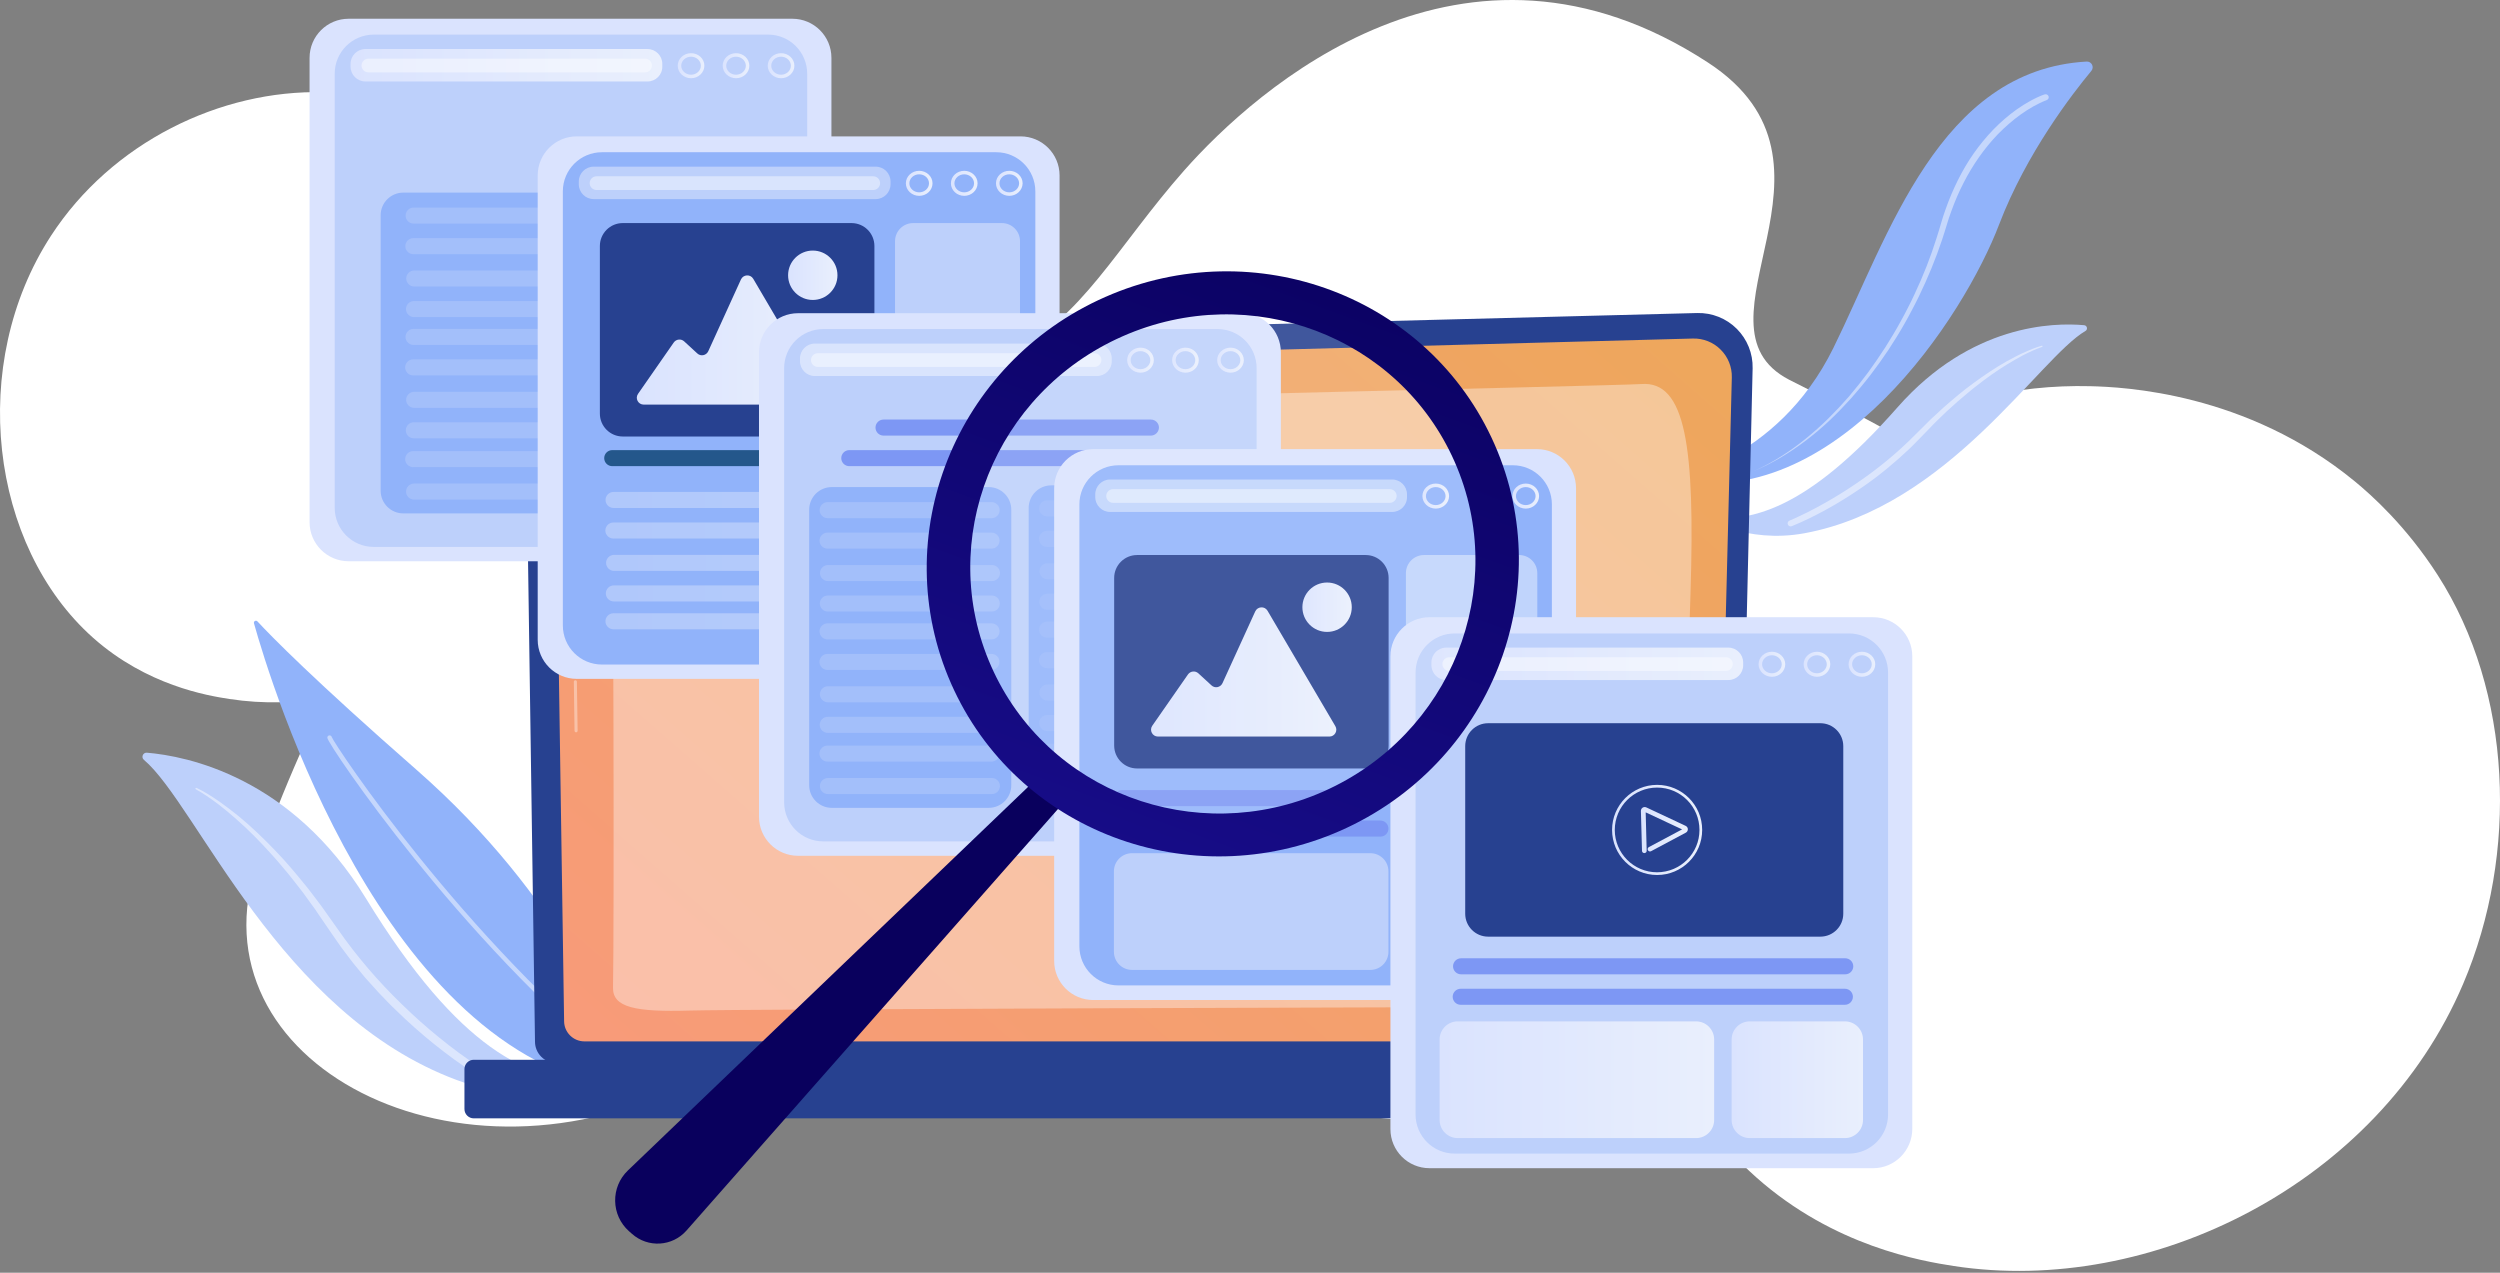 <svg width="825" height="420" viewBox="0 0 825 420" fill="none" xmlns="http://www.w3.org/2000/svg">
<rect x="0" y="0" width="825" height="420" fill="#808080" stroke="none"/>
<path d="M812.843 324.67C784.71 390.75 709.757 427.775 644.766 417.787C634.187 416.157 605.194 411.32 579.522 388.482C530.106 344.52 519.537 257.484 559.402 196.137C588.415 151.496 640.429 126.182 689.846 127.446C700.488 127.718 741.284 129.4 777.137 158.892C782.405 163.228 794.021 173.519 804.485 189.848C829.067 228.179 831.183 281.606 812.843 324.67Z" fill="white"/>
<path d="M191.616 166.449C172.214 212.021 120.522 237.555 75.7 230.667C68.405 229.543 48.41 226.207 30.705 210.457C-3.375 180.138 -10.664 120.113 16.829 77.805C36.838 47.018 72.71 29.56 106.79 30.432C114.129 30.619 142.265 31.779 166.991 52.119C170.624 55.109 178.635 62.206 185.852 73.468C202.805 99.903 204.264 136.75 191.616 166.449Z" fill="white"/>
<path d="M590.352 125.279C555.445 107.106 614.733 54.044 563.681 20.671C483.014 -32.034 414.419 29.535 390.811 56.215C347.221 105.5 339.669 157.997 218.773 80.04C97.877 2.082 53.128 141.281 89.641 179.383C126.183 217.484 107.808 218.168 84.943 284.407C62.078 350.646 151.486 397.492 229.12 356.268C306.754 315.043 296.05 310.76 398.958 353.858C501.865 396.957 576.377 345.233 641.315 298.535C770.774 205.498 625.259 143.453 590.352 125.279Z" fill="white"/>
<path d="M47.478 250.737C46.496 249.905 47.18 248.298 48.459 248.388C61.512 249.488 96.151 256.24 120.8 296.542C151.753 347.107 174.707 356.297 194.777 357.071C194.777 357.071 174.529 365.28 150.682 356.387C92.108 334.614 64.991 265.49 47.478 250.737Z" fill="#BDD0FB"/>
<path opacity="0.47" d="M64.961 260.047C67.489 261.267 69.837 262.754 72.097 264.33L72.96 264.925L73.792 265.55L75.457 266.769C76.557 267.632 77.628 268.465 78.728 269.327C83.009 272.837 86.994 276.704 90.829 280.689C94.695 284.645 98.203 288.958 101.682 293.241L104.209 296.543L105.458 298.208L106.083 299.041L106.677 299.874L111.464 306.626C117.679 315.578 124.844 323.907 132.694 331.491C136.589 335.298 140.692 338.957 144.914 342.377C145.955 343.24 147.055 344.073 148.126 344.935C149.196 345.768 150.296 346.601 151.396 347.404C152.496 348.207 153.597 349.01 154.726 349.783C155.827 350.557 156.986 351.33 158.086 352.044L158.116 352.074C158.711 352.46 158.889 353.263 158.503 353.858C158.116 354.453 157.343 354.632 156.748 354.245C154.34 352.758 152.08 351.211 149.82 349.575C148.691 348.742 147.59 347.939 146.49 347.077C145.39 346.214 144.29 345.381 143.22 344.519C138.908 341.039 134.746 337.351 130.791 333.484C128.769 331.58 126.866 329.558 124.963 327.565C124.012 326.554 123.12 325.513 122.168 324.472L120.771 322.925C120.295 322.419 119.879 321.854 119.433 321.319L116.787 318.107C115.924 317.036 115.092 315.906 114.259 314.805L113.01 313.139C112.802 312.872 112.594 312.604 112.386 312.307L111.791 311.444L109.413 308.024C108.61 306.893 107.867 305.763 107.093 304.633L104.774 301.242L104.209 300.38L103.615 299.547L102.396 297.881L99.987 294.55L97.46 291.308C96.597 290.237 95.795 289.136 94.903 288.095L92.257 284.943C91.811 284.407 91.365 283.902 90.918 283.396L89.551 281.879C85.894 277.804 82.058 273.878 77.925 270.279C76.884 269.387 75.844 268.495 74.803 267.602L73.197 266.323L72.394 265.669L71.562 265.044C70.997 264.628 70.462 264.211 69.897 263.825L68.202 262.665C67.072 261.921 65.913 261.148 64.723 260.523H64.694C64.515 260.434 64.456 260.226 64.545 260.047C64.575 260.018 64.783 259.958 64.961 260.047Z" fill="white"/>
<path d="M83.813 205.706C89.403 225.693 126.54 347.791 204.442 359.123C206.791 359.48 208.694 357.19 207.921 354.929C203.104 340.533 185.174 295.918 137.69 254.247C103.407 224.206 89.522 209.989 84.943 205.051C84.467 204.546 83.605 205.022 83.813 205.706Z" fill="#91B3FA"/>
<path opacity="0.47" d="M207.952 355.673C207.773 355.673 207.625 355.613 207.476 355.524C178.159 331.967 152.885 303.324 136.829 283.426C119.584 262.04 108.107 244.7 108.018 243.48C107.988 243.064 108.285 242.707 108.702 242.677C109.088 242.647 109.415 242.885 109.504 243.272C110.515 245.919 152.737 309.659 208.428 354.394C208.755 354.661 208.784 355.107 208.546 355.435C208.368 355.583 208.16 355.673 207.952 355.673Z" fill="white"/>
<path d="M551.133 158.206C551.133 158.206 586.189 153 605.01 114.839C623.296 77.719 639.917 23.051 688.591 20.315C690.226 20.225 691.207 22.129 690.137 23.408C683.922 30.873 668.639 50.653 659.719 74.061C648.391 103.894 606.11 169.984 551.133 158.206Z" fill="#91B3FA"/>
<path opacity="0.47" d="M675.241 33.104L675.151 33.134L675.032 33.193C674.943 33.223 674.854 33.253 674.765 33.283C674.586 33.342 674.408 33.431 674.2 33.521C673.843 33.669 673.457 33.848 673.1 34.026C672.356 34.383 671.643 34.77 670.929 35.157C669.502 35.96 668.134 36.852 666.796 37.804C665.458 38.755 664.18 39.797 662.931 40.867C661.682 41.938 660.493 43.098 659.333 44.258C654.754 49.017 650.948 54.52 647.945 60.409C646.429 63.353 645.121 66.417 643.991 69.54L643.158 71.89L642.415 74.269L641.672 76.678C641.434 77.482 641.166 78.285 640.898 79.088C638.758 85.512 636.171 91.758 633.227 97.826L632.097 100.087L630.938 102.317C630.551 103.061 630.135 103.805 629.748 104.548C629.332 105.292 628.946 106.035 628.529 106.749C626.864 109.694 625.08 112.549 623.237 115.375C621.364 118.2 619.401 120.937 617.349 123.614C615.298 126.291 613.127 128.878 610.897 131.407C608.638 133.905 606.289 136.344 603.851 138.664C601.412 140.984 598.826 143.155 596.15 145.208C593.474 147.26 590.679 149.163 587.794 150.889C584.91 152.614 581.907 154.131 578.785 155.439C581.848 154.071 584.821 152.465 587.646 150.68C590.5 148.896 593.206 146.933 595.822 144.821C598.409 142.709 600.937 140.478 603.315 138.129C605.694 135.779 607.983 133.34 610.184 130.812C612.354 128.254 614.436 125.636 616.428 122.959C618.39 120.253 620.293 117.487 622.107 114.691C623.891 111.865 625.615 109.01 627.221 106.065C627.637 105.351 628.024 104.578 628.41 103.864C628.797 103.12 629.213 102.377 629.57 101.633L630.7 99.403L631.77 97.142C634.625 91.104 637.093 84.858 639.085 78.493C639.352 77.69 639.59 76.887 639.828 76.113C640.066 75.31 640.304 74.537 640.542 73.704L641.285 71.265L642.118 68.856C643.247 65.644 644.585 62.521 646.102 59.457C647.618 56.423 649.343 53.449 651.305 50.653C653.268 47.857 655.438 45.21 657.817 42.741C660.195 40.302 662.782 38.042 665.607 36.049C667.004 35.067 668.461 34.145 669.978 33.312C670.364 33.104 670.751 32.896 671.108 32.718C671.494 32.539 671.881 32.331 672.267 32.152C672.654 31.974 673.07 31.796 673.457 31.617C673.665 31.528 673.873 31.439 674.081 31.379C674.17 31.349 674.289 31.29 674.408 31.26L674.586 31.201L674.795 31.141C675.33 30.992 675.865 31.29 676.043 31.796C676.192 32.301 675.924 32.866 675.419 33.015L675.241 33.104Z" fill="white"/>
<path d="M688.203 109.218C689.065 108.712 688.768 107.404 687.757 107.314C677.678 106.392 650.382 106.957 626.239 134.351C595.94 168.735 577.238 172.691 561.836 170.608C561.836 170.608 576.167 179.561 595.524 175.962C643.068 167.188 672.89 118.141 688.203 109.218Z" fill="#BDD0FB"/>
<path opacity="0.47" d="M673.812 114.512C672.831 114.839 671.849 115.256 670.868 115.672L669.441 116.327C668.965 116.565 668.49 116.802 668.014 117.04L667.3 117.397L666.616 117.784L665.219 118.557C664.297 119.093 663.405 119.628 662.483 120.163C658.856 122.364 655.437 124.833 652.106 127.451L650.858 128.432C650.441 128.759 650.025 129.087 649.639 129.443L647.2 131.496C646.368 132.15 645.595 132.894 644.822 133.578L642.473 135.69L640.183 137.891L639.053 138.991L638.489 139.556L637.924 140.121L635.723 142.412C634.98 143.185 634.266 143.929 633.493 144.702L631.234 146.992L630.669 147.557C630.49 147.736 630.282 147.914 630.074 148.122L628.885 149.223C628.082 149.937 627.309 150.68 626.506 151.394L624.068 153.476C623.652 153.833 623.265 154.19 622.849 154.517L621.6 155.529C620.767 156.183 619.935 156.867 619.073 157.521C617.348 158.8 615.623 160.079 613.839 161.269C610.301 163.678 606.644 165.968 602.898 168.021C601.946 168.556 600.995 169.032 600.073 169.538C599.121 170.043 598.17 170.519 597.189 170.995C595.256 171.947 593.323 172.809 591.272 173.642C590.766 173.851 590.172 173.583 589.993 173.077C589.785 172.572 590.023 172.006 590.528 171.798H590.558C591.51 171.412 592.461 170.965 593.413 170.519C594.364 170.073 595.316 169.597 596.267 169.151C597.219 168.675 598.14 168.199 599.092 167.694C600.013 167.188 600.965 166.682 601.857 166.177C605.544 164.124 609.142 161.894 612.62 159.514C619.608 154.785 626.179 149.401 632.096 143.393L636.645 138.872L637.21 138.307L637.805 137.772L638.994 136.671L641.343 134.5C644.584 131.674 647.825 128.878 651.304 126.38C654.753 123.852 658.321 121.442 662.037 119.331C662.989 118.825 663.911 118.319 664.862 117.814L666.289 117.1L667.003 116.743L667.746 116.416C669.679 115.523 671.671 114.691 673.752 114.096C673.901 114.066 674.05 114.126 674.079 114.274C674.02 114.304 673.961 114.453 673.812 114.512Z" fill="white"/>
<path d="M573.133 343.746C573.133 347.642 569.952 350.824 566.057 350.824H183.625C179.73 350.824 176.549 347.642 176.549 343.746L173.367 123.881C173.367 119.985 177.946 112.4 186.331 112.966L560.08 103.299C564.957 103.18 569.684 105.054 573.133 108.504C576.582 111.954 578.485 116.654 578.366 121.532L573.133 343.746Z" fill="url(#paint0_linear_1239:140)"/>
<path d="M566.149 336.964C566.149 340.652 563.146 343.656 559.459 343.656H192.845C189.159 343.656 186.155 340.652 186.155 336.964L183.152 137.385C183.509 125.369 194.035 121.056 200.427 121.323C200.427 121.323 492.559 113.471 558.656 111.716C562.076 111.627 565.406 112.936 567.814 115.375C570.252 117.784 571.59 121.115 571.501 124.536L566.149 336.964Z" fill="url(#paint1_linear_1239:140)"/>
<path opacity="0.37" d="M190.107 241.666C189.839 241.666 189.601 241.458 189.601 241.16L189.363 224.98C189.363 224.712 189.571 224.474 189.869 224.474C190.136 224.474 190.374 224.682 190.374 224.98L190.612 241.16C190.612 241.428 190.404 241.666 190.107 241.666Z" fill="white"/>
<path d="M189.513 202.018C189.246 202.018 189.008 201.809 189.008 201.512L188.086 139.527C188.116 135.392 189.364 132.091 191.862 129.711C196.382 125.369 203.488 125.577 203.785 125.607L318.17 122.543C318.467 122.543 318.675 122.751 318.675 123.049C318.675 123.316 318.467 123.554 318.17 123.554L203.755 126.618C203.428 126.618 196.768 126.41 192.546 130.455C190.256 132.656 189.097 135.69 189.067 139.527L190.019 201.482C190.048 201.78 189.81 201.988 189.513 202.018C189.543 202.018 189.543 202.018 189.513 202.018Z" fill="white"/>
<path opacity="0.37" d="M202.297 325.899C202.684 309.392 202.535 163.321 201.584 150.71C200.632 138.099 220.286 135.719 250.436 134.321C280.586 132.894 535.015 127.272 541.586 126.737C556.304 125.547 559.367 147.557 557.88 195.355C556.78 231.256 554.936 290.415 554.104 317.631C553.866 325.721 547.235 332.146 539.118 332.175C477.897 332.354 243.211 333.008 227.601 333.484C209.642 334.019 202.149 332.443 202.297 325.899Z" fill="white"/>
<path d="M601.115 369.057H156.332C154.667 369.057 153.27 367.689 153.27 365.994V352.788C153.27 351.122 154.637 349.724 156.332 349.724H601.115C602.78 349.724 604.177 351.092 604.177 352.788V365.994C604.148 367.689 602.78 369.057 601.115 369.057Z" fill="url(#paint2_linear_1239:140)"/>
<path d="M261.468 185.213H115.061C107.925 185.213 102.156 179.442 102.156 172.304V19.095C102.156 11.957 107.925 6.186 115.061 6.186H261.468C268.604 6.186 274.372 11.957 274.372 19.095V172.334C274.343 179.442 268.574 185.213 261.468 185.213Z" fill="url(#paint3_linear_1239:140)"/>
<path d="M253.471 180.483H123.357C116.221 180.483 110.453 174.713 110.453 167.575V24.33C110.453 17.191 116.221 11.421 123.357 11.421H253.471C260.607 11.421 266.375 17.191 266.375 24.33V167.575C266.346 174.713 260.577 180.483 253.471 180.483Z" fill="#BDD0FB"/>
<path d="M213.655 26.888H120.59C117.884 26.888 115.684 24.687 115.684 21.98V21.088C115.684 18.381 117.884 16.18 120.59 16.18H213.655C216.361 16.18 218.561 18.381 218.561 21.088V21.98C218.591 24.687 216.391 26.888 213.655 26.888Z" fill="url(#paint4_linear_1239:140)"/>
<path d="M228.045 25.817C225.637 25.817 223.645 23.973 223.645 21.683C223.645 19.392 225.607 17.548 228.045 17.548C230.454 17.548 232.446 19.392 232.446 21.683C232.416 23.973 230.454 25.817 228.045 25.817ZM228.045 18.708C226.261 18.708 224.804 20.047 224.804 21.683C224.804 23.319 226.261 24.657 228.045 24.657C229.829 24.657 231.286 23.319 231.286 21.683C231.286 20.047 229.829 18.708 228.045 18.708Z" fill="url(#paint5_linear_1239:140)"/>
<path d="M242.885 25.817C240.477 25.817 238.484 23.973 238.484 21.683C238.484 19.392 240.447 17.548 242.885 17.548C245.293 17.548 247.285 19.392 247.285 21.683C247.285 23.973 245.323 25.817 242.885 25.817ZM242.885 18.708C241.101 18.708 239.644 20.047 239.644 21.683C239.644 23.319 241.101 24.657 242.885 24.657C244.669 24.657 246.126 23.319 246.126 21.683C246.126 20.047 244.669 18.708 242.885 18.708Z" fill="url(#paint6_linear_1239:140)"/>
<path d="M257.748 25.817C255.34 25.817 253.348 23.973 253.348 21.683C253.348 19.392 255.31 17.548 257.748 17.548C260.157 17.548 262.149 19.392 262.149 21.683C262.149 23.973 260.157 25.817 257.748 25.817ZM257.748 18.708C255.964 18.708 254.507 20.047 254.507 21.683C254.507 23.319 255.964 24.657 257.748 24.657C259.532 24.657 260.989 23.319 260.989 21.683C260.989 20.047 259.532 18.708 257.748 18.708Z" fill="url(#paint7_linear_1239:140)"/>
<path opacity="0.43" d="M212.884 23.884H121.572C120.323 23.884 119.312 22.872 119.312 21.623C119.312 20.374 120.323 19.363 121.572 19.363H212.884C214.132 19.363 215.143 20.374 215.143 21.623C215.143 22.872 214.132 23.884 212.884 23.884Z" fill="white"/>
<path d="M244.908 169.419H133.08C128.947 169.419 125.617 166.058 125.617 161.953V71.027C125.617 66.893 128.977 63.562 133.08 63.562H244.908C249.041 63.562 252.371 66.922 252.371 71.027V161.953C252.371 166.058 249.041 169.419 244.908 169.419Z" fill="#91B3FA"/>
<path opacity="0.43" d="M241.1 73.793H136.498C135.041 73.793 133.852 72.604 133.852 71.146C133.852 69.689 135.041 68.499 136.498 68.499H241.1C242.557 68.499 243.746 69.689 243.746 71.146C243.746 72.604 242.557 73.793 241.1 73.793Z" fill="#BDD0FB"/>
<path opacity="0.43" d="M241.01 83.876H136.408C134.951 83.876 133.762 82.687 133.762 81.229C133.762 79.772 134.951 78.582 136.408 78.582H241.01C242.467 78.582 243.657 79.772 243.657 81.229C243.657 82.687 242.467 83.876 241.01 83.876Z" fill="#BDD0FB"/>
<path opacity="0.43" d="M241.307 94.554H136.705C135.248 94.554 134.059 93.365 134.059 91.907C134.059 90.45 135.248 89.26 136.705 89.26H241.307C242.764 89.26 243.953 90.45 243.953 91.907C243.953 93.394 242.764 94.554 241.307 94.554Z" fill="#BDD0FB"/>
<path opacity="0.43" d="M241.221 104.637H136.619C135.162 104.637 133.973 103.448 133.973 101.99C133.973 100.533 135.162 99.343 136.619 99.343H241.221C242.678 99.343 243.867 100.533 243.867 101.99C243.867 103.448 242.678 104.637 241.221 104.637Z" fill="#BDD0FB"/>
<path opacity="0.43" d="M241.073 113.828H136.47C135.014 113.828 133.824 112.638 133.824 111.181C133.824 109.724 135.014 108.534 136.47 108.534H241.073C242.53 108.534 243.719 109.724 243.719 111.181C243.719 112.638 242.53 113.828 241.073 113.828Z" fill="#BDD0FB"/>
<path opacity="0.43" d="M240.981 123.881H136.349C134.892 123.881 133.703 122.692 133.703 121.234C133.703 119.777 134.892 118.587 136.349 118.587H240.952C242.409 118.587 243.598 119.777 243.598 121.234C243.598 122.722 242.409 123.881 240.981 123.881Z" fill="#BDD0FB"/>
<path opacity="0.43" d="M241.276 134.589H136.674C135.217 134.589 134.027 133.399 134.027 131.942C134.027 130.485 135.217 129.295 136.674 129.295H241.276C242.733 129.295 243.922 130.485 243.922 131.942C243.892 133.399 242.733 134.589 241.276 134.589Z" fill="#BDD0FB"/>
<path opacity="0.43" d="M241.159 144.642H136.556C135.1 144.642 133.91 143.453 133.91 141.995C133.91 140.538 135.1 139.348 136.556 139.348H241.159C242.616 139.348 243.805 140.538 243.805 141.995C243.805 143.453 242.616 144.642 241.159 144.642Z" fill="#BDD0FB"/>
<path opacity="0.43" d="M240.952 154.16H136.349C134.892 154.16 133.703 152.971 133.703 151.513C133.703 150.056 134.892 148.866 136.349 148.866H240.952C242.409 148.866 243.598 150.056 243.598 151.513C243.598 152.971 242.409 154.16 240.952 154.16Z" fill="#BDD0FB"/>
<path opacity="0.43" d="M241.278 164.868H136.646C135.189 164.868 134 163.678 134 162.221C134 160.763 135.189 159.574 136.646 159.574H241.249C242.706 159.574 243.895 160.763 243.895 162.221C243.895 163.678 242.706 164.868 241.278 164.868Z" fill="#BDD0FB"/>
<path d="M336.753 224.028H190.346C183.21 224.028 177.441 218.258 177.441 211.119V57.91C177.441 50.772 183.21 45.002 190.346 45.002H336.753C343.889 45.002 349.658 50.772 349.658 57.91V211.149C349.658 218.258 343.889 224.028 336.753 224.028Z" fill="url(#paint8_linear_1239:140)"/>
<path d="M328.756 219.299H198.643C191.507 219.299 185.738 213.528 185.738 206.39V63.145C185.738 56.007 191.507 50.236 198.643 50.236H328.756C335.892 50.236 341.661 56.007 341.661 63.145V206.39C341.661 213.528 335.892 219.299 328.756 219.299Z" fill="#91B3FA"/>
<path d="M288.972 65.703H195.906C193.2 65.703 191 63.502 191 60.795V59.903C191 57.196 193.2 54.995 195.906 54.995H288.972C291.677 54.995 293.878 57.196 293.878 59.903V60.795C293.878 63.502 291.677 65.703 288.972 65.703Z" fill="#BDD0FB"/>
<path d="M303.33 64.632C300.922 64.632 298.93 62.788 298.93 60.498C298.93 58.208 300.892 56.364 303.33 56.364C305.739 56.364 307.731 58.208 307.731 60.498C307.731 62.788 305.768 64.632 303.33 64.632ZM303.33 57.523C301.546 57.523 300.089 58.862 300.089 60.498C300.089 62.134 301.546 63.472 303.33 63.472C305.114 63.472 306.571 62.134 306.571 60.498C306.571 58.862 305.144 57.523 303.33 57.523Z" fill="url(#paint9_linear_1239:140)"/>
<path d="M318.197 64.632C315.789 64.632 313.797 62.788 313.797 60.498C313.797 58.208 315.759 56.364 318.197 56.364C320.606 56.364 322.598 58.208 322.598 60.498C322.598 62.788 320.606 64.632 318.197 64.632ZM318.197 57.523C316.413 57.523 314.956 58.862 314.956 60.498C314.956 62.134 316.413 63.472 318.197 63.472C319.981 63.472 321.438 62.134 321.438 60.498C321.438 58.862 319.981 57.523 318.197 57.523Z" fill="url(#paint10_linear_1239:140)"/>
<path d="M333.065 64.632C330.656 64.632 328.664 62.788 328.664 60.498C328.664 58.208 330.626 56.364 333.065 56.364C335.473 56.364 337.465 58.208 337.465 60.498C337.435 62.788 335.473 64.632 333.065 64.632ZM333.065 57.523C331.281 57.523 329.824 58.862 329.824 60.498C329.824 62.134 331.281 63.472 333.065 63.472C334.849 63.472 336.306 62.134 336.306 60.498C336.306 58.862 334.849 57.523 333.065 57.523Z" fill="url(#paint11_linear_1239:140)"/>
<path opacity="0.43" d="M288.169 62.699H196.857C195.609 62.699 194.598 61.688 194.598 60.438C194.598 59.189 195.609 58.178 196.857 58.178H288.169C289.418 58.178 290.429 59.189 290.429 60.438C290.429 61.688 289.418 62.699 288.169 62.699Z" fill="white"/>
<path opacity="0.43" d="M286.888 167.634H202.474C201.017 167.634 199.828 166.444 199.828 164.987C199.828 163.53 201.017 162.34 202.474 162.34H286.888C288.345 162.34 289.534 163.53 289.534 164.987C289.534 166.444 288.345 167.634 286.888 167.634Z" fill="url(#paint12_linear_1239:140)"/>
<path opacity="0.43" d="M286.829 177.717H202.416C200.959 177.717 199.77 176.527 199.77 175.07C199.77 173.613 200.959 172.423 202.416 172.423H286.829C288.286 172.423 289.475 173.613 289.475 175.07C289.475 176.527 288.286 177.717 286.829 177.717Z" fill="url(#paint13_linear_1239:140)"/>
<path opacity="0.43" d="M287.067 188.395H202.654C201.197 188.395 200.008 187.205 200.008 185.748C200.008 184.291 201.197 183.101 202.654 183.101H287.067C288.524 183.101 289.714 184.291 289.714 185.748C289.684 187.235 288.524 188.395 287.067 188.395Z" fill="url(#paint14_linear_1239:140)"/>
<path opacity="0.43" d="M286.978 198.478H202.564C201.107 198.478 199.918 197.288 199.918 195.831C199.918 194.374 201.107 193.184 202.564 193.184H286.978C288.434 193.184 289.624 194.374 289.624 195.831C289.624 197.288 288.434 198.478 286.978 198.478Z" fill="url(#paint15_linear_1239:140)"/>
<path opacity="0.43" d="M286.856 207.669H202.443C200.986 207.669 199.797 206.479 199.797 205.022C199.797 203.564 200.986 202.375 202.443 202.375H286.856C288.313 202.375 289.503 203.564 289.503 205.022C289.503 206.479 288.313 207.669 286.856 207.669Z" fill="url(#paint16_linear_1239:140)"/>
<path d="M330.627 129.562H301.34C298.039 129.562 295.363 126.886 295.363 123.584V79.593C295.363 76.292 298.039 73.615 301.34 73.615H330.627C333.928 73.615 336.604 76.292 336.604 79.593V123.584C336.604 126.886 333.928 129.562 330.627 129.562Z" fill="#BDD0FB"/>
<path d="M330.627 213.142H301.34C298.039 213.142 295.363 210.465 295.363 207.163V140.508C295.363 137.206 298.039 134.53 301.34 134.53H330.627C333.928 134.53 336.604 137.206 336.604 140.508V207.163C336.604 210.465 333.928 213.142 330.627 213.142Z" fill="#BDD0FB"/>
<path d="M285.911 153.833H202.033C200.576 153.833 199.387 152.643 199.387 151.186C199.387 149.729 200.576 148.539 202.033 148.539H285.911C287.368 148.539 288.557 149.729 288.557 151.186C288.557 152.673 287.368 153.833 285.911 153.833Z" fill="url(#paint17_linear_1239:140)"/>
<path d="M281.003 144.048H205.509C201.347 144.048 197.957 140.657 197.957 136.493V81.17C197.957 77.006 201.347 73.615 205.509 73.615H281.003C285.165 73.615 288.555 77.006 288.555 81.17V136.493C288.555 140.657 285.165 144.048 281.003 144.048Z" fill="url(#paint18_linear_1239:140)"/>
<path d="M212.409 133.518H268.992C270.746 133.518 271.846 131.615 270.954 130.098L248.565 91.996C247.643 90.42 245.294 90.539 244.521 92.205L233.728 115.91C233.074 117.308 231.26 117.695 230.13 116.654L225.759 112.638C224.748 111.716 223.143 111.895 222.34 113.025L210.566 129.949C209.495 131.466 210.595 133.518 212.409 133.518Z" fill="url(#paint19_linear_1239:140)"/>
<path d="M268.217 98.986C272.717 98.986 276.364 95.337 276.364 90.836C276.364 86.335 272.717 82.687 268.217 82.687C263.718 82.687 260.07 86.335 260.07 90.836C260.07 95.337 263.718 98.986 268.217 98.986Z" fill="url(#paint20_linear_1239:140)"/>
<path d="M409.781 282.414H263.373C256.237 282.414 250.469 276.644 250.469 269.506V116.267C250.469 109.129 256.237 103.358 263.373 103.358H409.781C416.917 103.358 422.685 109.129 422.685 116.267V269.506C422.655 276.644 416.887 282.414 409.781 282.414Z" fill="url(#paint21_linear_1239:140)"/>
<path d="M401.784 277.655H271.67C264.534 277.655 258.766 271.885 258.766 264.747V121.502C258.766 114.363 264.534 108.593 271.67 108.593H401.784C408.92 108.593 414.688 114.363 414.688 121.502V264.747C414.658 271.885 408.89 277.655 401.784 277.655Z" fill="#BDD0FB"/>
<path opacity="0.43" d="M361.968 124.09H268.902C266.196 124.09 263.996 121.889 263.996 119.182V118.29C263.996 115.583 266.196 113.382 268.902 113.382H361.968C364.674 113.382 366.874 115.583 366.874 118.29V119.182C366.904 121.889 364.703 124.09 361.968 124.09Z" fill="white"/>
<path d="M376.358 122.989C373.949 122.989 371.957 121.145 371.957 118.855C371.957 116.565 373.919 114.72 376.358 114.72C378.796 114.72 380.758 116.565 380.758 118.855C380.758 121.145 378.766 122.989 376.358 122.989ZM376.358 115.88C374.574 115.88 373.117 117.219 373.117 118.855C373.117 120.491 374.574 121.829 376.358 121.829C378.142 121.829 379.598 120.491 379.598 118.855C379.598 117.219 378.142 115.88 376.358 115.88Z" fill="url(#paint22_linear_1239:140)"/>
<path d="M391.194 122.989C388.785 122.989 386.793 121.145 386.793 118.855C386.793 116.565 388.755 114.72 391.194 114.72C393.602 114.72 395.594 116.565 395.594 118.855C395.594 121.145 393.632 122.989 391.194 122.989ZM391.194 115.88C389.409 115.88 387.953 117.219 387.953 118.855C387.953 120.491 389.409 121.829 391.194 121.829C392.978 121.829 394.434 120.491 394.434 118.855C394.434 117.219 392.978 115.88 391.194 115.88Z" fill="url(#paint23_linear_1239:140)"/>
<path d="M406.061 122.989C403.652 122.989 401.66 121.145 401.66 118.855C401.66 116.565 403.623 114.72 406.061 114.72C408.469 114.72 410.461 116.565 410.461 118.855C410.461 121.145 408.469 122.989 406.061 122.989ZM406.061 115.88C404.277 115.88 402.82 117.219 402.82 118.855C402.82 120.491 404.277 121.829 406.061 121.829C407.845 121.829 409.302 120.491 409.302 118.855C409.302 117.219 407.845 115.88 406.061 115.88Z" fill="url(#paint24_linear_1239:140)"/>
<path opacity="0.43" d="M361.196 121.085H269.885C268.636 121.085 267.625 120.074 267.625 118.825C267.625 117.576 268.636 116.564 269.885 116.564H361.196C362.445 116.564 363.456 117.576 363.456 118.825C363.426 120.074 362.445 121.085 361.196 121.085Z" fill="white"/>
<path d="M393.191 153.833H280.263C278.807 153.833 277.617 152.643 277.617 151.186C277.617 149.729 278.807 148.539 280.263 148.539H393.191C394.648 148.539 395.837 149.729 395.837 151.186C395.837 152.643 394.648 153.833 393.191 153.833Z" fill="#7D97F4"/>
<path d="M379.78 143.75H291.56C290.103 143.75 288.914 142.56 288.914 141.103C288.914 139.646 290.103 138.456 291.56 138.456H379.809C381.266 138.456 382.456 139.646 382.456 141.103C382.426 142.56 381.236 143.75 379.78 143.75Z" fill="#7D97F4"/>
<path d="M326.26 266.591H274.494C270.361 266.591 267.031 263.23 267.031 259.125V168.199C267.031 164.065 270.391 160.734 274.494 160.734H326.26C330.393 160.734 333.723 164.095 333.723 168.199V259.125C333.723 263.26 330.393 266.591 326.26 266.591Z" fill="#91B3FA"/>
<path opacity="0.43" d="M327.242 170.995H273.127C271.67 170.995 270.48 169.805 270.48 168.348C270.48 166.891 271.67 165.701 273.127 165.701H327.242C328.699 165.701 329.888 166.891 329.888 168.348C329.888 169.805 328.699 170.995 327.242 170.995Z" fill="#BDD0FB"/>
<path opacity="0.43" d="M327.21 181.048H273.096C271.639 181.048 270.449 179.859 270.449 178.401C270.449 176.944 271.639 175.754 273.096 175.754H327.21C328.667 175.754 329.857 176.944 329.857 178.401C329.827 179.859 328.667 181.048 327.21 181.048Z" fill="#BDD0FB"/>
<path opacity="0.43" d="M327.359 191.756H273.244C271.787 191.756 270.598 190.566 270.598 189.109C270.598 187.652 271.787 186.462 273.244 186.462H327.359C328.816 186.462 330.005 187.652 330.005 189.109C330.005 190.566 328.816 191.756 327.359 191.756Z" fill="#BDD0FB"/>
<path opacity="0.43" d="M327.304 201.809H273.189C271.732 201.809 270.543 200.62 270.543 199.162C270.543 197.705 271.732 196.515 273.189 196.515H327.304C328.761 196.515 329.95 197.705 329.95 199.162C329.95 200.62 328.761 201.809 327.304 201.809Z" fill="#BDD0FB"/>
<path opacity="0.43" d="M327.21 211H273.096C271.639 211 270.449 209.81 270.449 208.353C270.449 206.896 271.639 205.706 273.096 205.706H327.21C328.667 205.706 329.857 206.896 329.857 208.353C329.857 209.81 328.667 211 327.21 211Z" fill="#BDD0FB"/>
<path opacity="0.43" d="M327.183 221.083H273.068C271.611 221.083 270.422 219.894 270.422 218.436C270.422 216.979 271.611 215.789 273.068 215.789H327.183C328.64 215.789 329.829 216.979 329.829 218.436C329.8 219.894 328.64 221.083 327.183 221.083Z" fill="#BDD0FB"/>
<path opacity="0.43" d="M327.331 231.761H273.217C271.76 231.761 270.57 230.571 270.57 229.114C270.57 227.657 271.76 226.467 273.217 226.467H327.331C328.788 226.467 329.978 227.657 329.978 229.114C329.978 230.571 328.788 231.761 327.331 231.761Z" fill="#BDD0FB"/>
<path opacity="0.43" d="M327.273 241.844H273.158C271.701 241.844 270.512 240.654 270.512 239.197C270.512 237.74 271.701 236.55 273.158 236.55H327.273C328.73 236.55 329.919 237.74 329.919 239.197C329.919 240.654 328.73 241.844 327.273 241.844Z" fill="#BDD0FB"/>
<path opacity="0.43" d="M327.183 251.332H273.068C271.611 251.332 270.422 250.143 270.422 248.685C270.422 247.228 271.611 246.038 273.068 246.038H327.183C328.64 246.038 329.829 247.228 329.829 248.685C329.829 250.143 328.64 251.332 327.183 251.332Z" fill="#BDD0FB"/>
<path opacity="0.43" d="M327.331 262.04H273.217C271.76 262.04 270.57 260.85 270.57 259.393C270.57 257.935 271.76 256.746 273.217 256.746H327.331C328.788 256.746 329.978 257.935 329.978 259.393C329.978 260.85 328.788 262.04 327.331 262.04Z" fill="#BDD0FB"/>
<path d="M398.69 266.026H346.924C342.791 266.026 339.461 262.665 339.461 258.56V167.634C339.461 163.5 342.821 160.168 346.924 160.168H398.69C402.823 160.168 406.153 163.529 406.153 167.634V258.56C406.153 262.665 402.823 266.026 398.69 266.026Z" fill="#91B3FA"/>
<g opacity="0.43">
<path opacity="0.43" d="M399.671 170.4H345.556C344.099 170.4 342.91 169.21 342.91 167.753C342.91 166.296 344.099 165.106 345.556 165.106H399.671C401.128 165.106 402.318 166.296 402.318 167.753C402.318 169.21 401.128 170.4 399.671 170.4Z" fill="#BDD0FB"/>
<path opacity="0.43" d="M399.64 180.483H345.525C344.068 180.483 342.879 179.293 342.879 177.836C342.879 176.379 344.068 175.189 345.525 175.189H399.64C401.097 175.189 402.286 176.379 402.286 177.836C402.257 179.293 401.067 180.483 399.64 180.483Z" fill="#BDD0FB"/>
<path opacity="0.43" d="M399.789 191.161H345.674C344.217 191.161 343.027 189.971 343.027 188.514C343.027 187.057 344.217 185.867 345.674 185.867H399.789C401.245 185.867 402.435 187.057 402.435 188.514C402.435 189.971 401.245 191.161 399.789 191.161Z" fill="#BDD0FB"/>
<path opacity="0.43" d="M399.734 201.244H345.619C344.162 201.244 342.973 200.054 342.973 198.597C342.973 197.14 344.162 195.95 345.619 195.95H399.734C401.191 195.95 402.38 197.14 402.38 198.597C402.38 200.054 401.191 201.244 399.734 201.244Z" fill="#BDD0FB"/>
<path opacity="0.43" d="M399.64 210.435H345.525C344.068 210.435 342.879 209.245 342.879 207.788C342.879 206.33 344.068 205.141 345.525 205.141H399.64C401.097 205.141 402.286 206.33 402.286 207.788C402.286 209.245 401.097 210.435 399.64 210.435Z" fill="#BDD0FB"/>
<path opacity="0.43" d="M399.613 220.488H345.498C344.041 220.488 342.852 219.298 342.852 217.841C342.852 216.384 344.041 215.194 345.498 215.194H399.613C401.07 215.194 402.259 216.384 402.259 217.841C402.259 219.298 401.07 220.488 399.613 220.488Z" fill="#BDD0FB"/>
<path opacity="0.43" d="M399.761 231.196H345.646C344.189 231.196 343 230.006 343 228.549C343 227.091 344.189 225.902 345.646 225.902H399.761C401.218 225.902 402.408 227.091 402.408 228.549C402.408 230.006 401.218 231.196 399.761 231.196Z" fill="#BDD0FB"/>
<path opacity="0.43" d="M399.703 241.249H345.588C344.131 241.249 342.941 240.06 342.941 238.602C342.941 237.145 344.131 235.955 345.588 235.955H399.703C401.16 235.955 402.349 237.145 402.349 238.602C402.349 240.089 401.16 241.249 399.703 241.249Z" fill="#BDD0FB"/>
<path opacity="0.43" d="M399.613 250.767H345.498C344.041 250.767 342.852 249.577 342.852 248.12C342.852 246.663 344.041 245.473 345.498 245.473H399.613C401.07 245.473 402.259 246.663 402.259 248.12C402.259 249.577 401.04 250.767 399.613 250.767Z" fill="#BDD0FB"/>
<path opacity="0.43" d="M399.761 261.475H345.646C344.189 261.475 343 260.285 343 258.828C343 257.37 344.189 256.18 345.646 256.18H399.761C401.218 256.18 402.408 257.37 402.408 258.828C402.408 260.285 401.218 261.475 399.761 261.475Z" fill="#BDD0FB"/>
</g>
<path d="M507.187 330.004H360.779C353.643 330.004 347.875 324.234 347.875 317.095V161.12C347.875 153.982 353.643 148.212 360.779 148.212H507.187C514.323 148.212 520.091 153.982 520.091 161.12V317.095C520.091 324.234 514.323 330.004 507.187 330.004Z" fill="url(#paint25_linear_1239:140)"/>
<path d="M499.217 325.186H369.104C361.968 325.186 356.199 319.415 356.199 312.277V166.444C356.199 159.306 361.968 153.536 369.104 153.536H499.217C506.353 153.536 512.121 159.306 512.121 166.444V312.277C512.092 319.415 506.323 325.186 499.217 325.186Z" fill="#91B3FA"/>
<path d="M450.692 253.593H375.228C371.065 253.593 367.676 250.202 367.676 246.038V190.715C367.676 186.551 371.065 183.16 375.228 183.16H450.692C454.854 183.16 458.244 186.551 458.244 190.715V246.038C458.244 250.202 454.884 253.593 450.692 253.593Z" fill="url(#paint26_linear_1239:140)"/>
<path d="M382.125 243.064H438.707C440.462 243.064 441.562 241.16 440.67 239.643L418.28 201.542C417.359 199.965 415.01 200.084 414.237 201.75L403.414 225.456C402.76 226.854 400.946 227.24 399.816 226.199L395.445 222.184C394.434 221.262 392.829 221.44 392.026 222.571L380.251 239.495C379.211 240.982 380.281 243.064 382.125 243.064Z" fill="url(#paint27_linear_1239:140)"/>
<path d="M437.936 208.532C442.436 208.532 446.083 204.883 446.083 200.382C446.083 195.881 442.436 192.232 437.936 192.232C433.437 192.232 429.789 195.881 429.789 200.382C429.789 204.883 433.437 208.532 437.936 208.532Z" fill="url(#paint28_linear_1239:140)"/>
<path opacity="0.43" d="M459.405 168.943H366.34C363.634 168.943 361.434 166.742 361.434 164.035V163.143C361.434 160.436 363.634 158.235 366.34 158.235H459.405C462.111 158.235 464.311 160.436 464.311 163.143V164.035C464.341 166.742 462.111 168.943 459.405 168.943Z" fill="white"/>
<path d="M473.795 167.842C471.387 167.842 469.395 165.998 469.395 163.708C469.395 161.418 471.357 159.574 473.795 159.574C476.233 159.574 478.196 161.418 478.196 163.708C478.196 165.998 476.203 167.842 473.795 167.842ZM473.795 160.734C472.011 160.734 470.554 162.072 470.554 163.708C470.554 165.344 472.011 166.682 473.795 166.682C475.579 166.682 477.036 165.344 477.036 163.708C477.036 162.072 475.579 160.734 473.795 160.734Z" fill="url(#paint29_linear_1239:140)"/>
<path d="M488.635 167.842C486.227 167.842 484.234 165.998 484.234 163.708C484.234 161.418 486.197 159.574 488.635 159.574C491.043 159.574 493.035 161.418 493.035 163.708C493.035 165.998 491.073 167.842 488.635 167.842ZM488.635 160.734C486.851 160.734 485.394 162.072 485.394 163.708C485.394 165.344 486.851 166.682 488.635 166.682C490.419 166.682 491.876 165.344 491.876 163.708C491.876 162.072 490.419 160.734 488.635 160.734Z" fill="url(#paint30_linear_1239:140)"/>
<path d="M503.498 167.842C501.09 167.842 499.098 165.998 499.098 163.708C499.098 161.418 501.06 159.574 503.498 159.574C505.907 159.574 507.899 161.418 507.899 163.708C507.899 165.998 505.907 167.842 503.498 167.842ZM503.498 160.734C501.714 160.734 500.257 162.072 500.257 163.708C500.257 165.344 501.714 166.682 503.498 166.682C505.282 166.682 506.739 165.344 506.739 163.708C506.739 162.072 505.282 160.734 503.498 160.734Z" fill="url(#paint31_linear_1239:140)"/>
<path opacity="0.43" d="M458.634 165.939H367.322C366.073 165.939 365.062 164.927 365.062 163.678C365.062 162.429 366.073 161.418 367.322 161.418H458.634C459.882 161.418 460.893 162.429 460.893 163.678C460.864 164.927 459.853 165.939 458.634 165.939Z" fill="white"/>
<path d="M455.63 266.026H370.295C368.838 266.026 367.648 264.836 367.648 263.379C367.648 261.921 368.838 260.731 370.295 260.731H455.63C457.087 260.731 458.276 261.921 458.276 263.379C458.276 264.836 457.087 266.026 455.63 266.026Z" fill="#7D97F4"/>
<path d="M455.54 276.079H370.205C368.748 276.079 367.559 274.889 367.559 273.432C367.559 271.974 368.748 270.785 370.205 270.785H455.54C456.997 270.785 458.186 271.974 458.186 273.432C458.186 274.919 456.997 276.079 455.54 276.079Z" fill="#7D97F4"/>
<path d="M452.211 320.07H373.566C370.266 320.07 367.59 317.393 367.59 314.091V287.53C367.59 284.229 370.266 281.552 373.566 281.552H452.211C455.512 281.552 458.188 284.229 458.188 287.53V314.091C458.188 317.393 455.512 320.07 452.211 320.07Z" fill="#BDD0FB"/>
<path opacity="0.43" d="M501.328 229.501H469.93C466.629 229.501 463.953 226.824 463.953 223.522V189.139C463.953 185.837 466.629 183.16 469.93 183.16H501.328C504.629 183.16 507.305 185.837 507.305 189.139V223.522C507.305 226.824 504.629 229.501 501.328 229.501Z" fill="white"/>
<path opacity="0.43" d="M501.328 286.4H469.93C466.629 286.4 463.953 283.723 463.953 280.422V246.038C463.953 242.737 466.629 240.06 469.93 240.06H501.328C504.629 240.06 507.305 242.737 507.305 246.038V280.422C507.305 283.723 504.629 286.4 501.328 286.4Z" fill="white"/>
<path opacity="0.43" d="M501.328 320.07H469.93C466.629 320.07 463.953 317.393 463.953 314.091V295.858C463.953 292.557 466.629 289.88 469.93 289.88H501.328C504.629 289.88 507.305 292.557 507.305 295.858V314.091C507.305 317.393 504.629 320.07 501.328 320.07Z" fill="white"/>
<path opacity="0.43" d="M505.075 236.877H466.183C464.964 236.877 463.953 235.866 463.953 234.646C463.953 233.427 464.964 232.416 466.183 232.416H505.075C506.294 232.416 507.305 233.427 507.305 234.646C507.305 235.866 506.323 236.877 505.075 236.877Z" fill="white"/>
<path d="M618.152 385.505H471.744C464.608 385.505 458.84 379.735 458.84 372.597V216.592C458.84 209.454 464.608 203.683 471.744 203.683H618.152C625.288 203.683 631.056 209.454 631.056 216.592V372.567C631.026 379.705 625.258 385.505 618.152 385.505Z" fill="url(#paint32_linear_1239:140)"/>
<path d="M610.155 380.687H480.041C472.905 380.687 467.137 374.917 467.137 367.778V221.946C467.137 214.807 472.905 209.037 480.041 209.037H610.155C617.291 209.037 623.059 214.807 623.059 221.946V367.778C623.059 374.917 617.261 380.687 610.155 380.687Z" fill="#BDD0FB"/>
<path d="M600.729 309.094H491.072C486.909 309.094 483.52 305.704 483.52 301.539V246.216C483.52 242.052 486.909 238.662 491.072 238.662H600.729C604.891 238.662 608.281 242.052 608.281 246.216V301.539C608.281 305.704 604.891 309.094 600.729 309.094Z" fill="url(#paint33_linear_1239:140)"/>
<path d="M570.339 224.414H477.273C474.567 224.414 472.367 222.213 472.367 219.507V218.614C472.367 215.908 474.567 213.707 477.273 213.707H570.339C573.045 213.707 575.245 215.908 575.245 218.614V219.507C575.275 222.213 573.074 224.414 570.339 224.414Z" fill="url(#paint34_linear_1239:140)"/>
<path d="M584.729 223.344C582.32 223.344 580.328 221.5 580.328 219.209C580.328 216.919 582.291 215.075 584.729 215.075C587.137 215.075 589.129 216.919 589.129 219.209C589.129 221.5 587.137 223.344 584.729 223.344ZM584.729 216.235C582.945 216.235 581.488 217.574 581.488 219.209C581.488 220.845 582.945 222.184 584.729 222.184C586.513 222.184 587.97 220.845 587.97 219.209C587.97 217.574 586.513 216.235 584.729 216.235Z" fill="url(#paint35_linear_1239:140)"/>
<path d="M599.596 223.344C597.187 223.344 595.195 221.5 595.195 219.209C595.195 216.919 597.158 215.075 599.596 215.075C602.004 215.075 603.996 216.919 603.996 219.209C603.967 221.5 602.004 223.344 599.596 223.344ZM599.596 216.235C597.812 216.235 596.355 217.574 596.355 219.209C596.355 220.845 597.812 222.184 599.596 222.184C601.38 222.184 602.837 220.845 602.837 219.209C602.807 217.574 601.38 216.235 599.596 216.235Z" fill="url(#paint36_linear_1239:140)"/>
<path d="M614.432 223.344C612.023 223.344 610.031 221.5 610.031 219.209C610.031 216.919 611.994 215.075 614.432 215.075C616.87 215.075 618.832 216.919 618.832 219.209C618.832 221.5 616.87 223.344 614.432 223.344ZM614.432 216.235C612.648 216.235 611.191 217.574 611.191 219.209C611.191 220.845 612.648 222.184 614.432 222.184C616.216 222.184 617.673 220.845 617.673 219.209C617.673 217.574 616.216 216.235 614.432 216.235Z" fill="url(#paint37_linear_1239:140)"/>
<path opacity="0.43" d="M569.567 221.41H478.256C477.007 221.41 475.996 220.399 475.996 219.15C475.996 217.901 477.007 216.889 478.256 216.889H569.567C570.816 216.889 571.827 217.901 571.827 219.15C571.827 220.399 570.816 221.41 569.567 221.41Z" fill="white"/>
<path d="M608.934 321.527H482.15C480.693 321.527 479.504 320.337 479.504 318.88C479.504 317.422 480.693 316.233 482.15 316.233H608.934C610.391 316.233 611.58 317.422 611.58 318.88C611.58 320.337 610.391 321.527 608.934 321.527Z" fill="#7D97F4"/>
<path d="M608.813 331.581H482.029C480.572 331.581 479.383 330.391 479.383 328.933C479.383 327.476 480.572 326.286 482.029 326.286H608.813C610.27 326.286 611.459 327.476 611.459 328.933C611.459 330.391 610.27 331.581 608.813 331.581Z" fill="#7D97F4"/>
<path d="M559.696 375.571H481.051C477.75 375.571 475.074 372.894 475.074 369.593V343.032C475.074 339.73 477.75 337.053 481.051 337.053H559.696C562.996 337.053 565.672 339.73 565.672 343.032V369.593C565.672 372.894 562.996 375.571 559.696 375.571Z" fill="url(#paint38_linear_1239:140)"/>
<path d="M608.816 375.571H577.418C574.117 375.571 571.441 372.894 571.441 369.593V343.032C571.441 339.73 574.117 337.053 577.418 337.053H608.816C612.117 337.053 614.793 339.73 614.793 343.032V369.593C614.793 372.894 612.117 375.571 608.816 375.571Z" fill="url(#paint39_linear_1239:140)"/>
<path d="M561.718 273.878C561.718 282.087 555.057 288.75 546.851 288.75C538.645 288.75 531.984 282.087 531.984 273.878C531.984 265.669 538.645 259.006 546.851 259.006C555.057 259.006 561.718 265.669 561.718 273.878ZM560.826 273.878C560.826 266.174 554.582 259.899 546.851 259.899C539.15 259.899 532.876 266.145 532.876 273.878C532.876 281.582 539.12 287.857 546.851 287.857C554.582 287.828 560.826 281.582 560.826 273.878Z" fill="url(#paint40_linear_1239:140)"/>
<path d="M542.63 281.522C542.214 281.522 541.857 281.195 541.857 280.778L541.5 267.602C541.5 267.156 541.708 266.769 542.065 266.531C542.422 266.293 542.868 266.264 543.284 266.442L556.277 272.54C556.694 272.748 556.991 273.164 556.991 273.64C556.991 274.116 556.753 274.532 556.337 274.77L544.86 280.897C544.473 281.106 544.027 280.957 543.819 280.57C543.611 280.184 543.76 279.737 544.146 279.529L555.088 273.7L543.076 268.078L543.403 280.749C543.433 281.165 543.076 281.522 542.63 281.522C542.66 281.522 542.66 281.522 542.63 281.522Z" fill="url(#paint41_linear_1239:140)"/>
<path d="M344.247 254.902L207.206 386.249C201.467 391.751 201.616 401.002 207.562 406.296L208.544 407.159C213.806 411.858 221.864 411.382 226.532 406.088L352.721 262.903L344.247 254.902Z" fill="url(#paint42_linear_1239:140)"/>
<path opacity="0.12" d="M438.389 265.204C482.884 245.592 503.347 194.257 484.092 150.543C464.838 106.83 413.159 87.291 368.664 106.903C324.168 126.514 303.706 177.85 322.96 221.563C342.214 265.277 393.894 284.816 438.389 265.204Z" fill="white"/>
<path d="M364.734 98.005C315.228 119.836 292.452 176.944 313.86 225.575C335.268 274.205 392.773 295.948 442.308 274.146C491.815 252.314 514.591 195.206 493.182 146.576C471.774 97.945 414.27 76.203 364.734 98.005ZM436.629 261.237C394.378 279.857 345.318 261.297 327.062 219.804C308.776 178.312 328.221 129.592 370.472 110.973C412.724 92.353 461.784 110.913 480.04 152.405C498.297 193.868 478.851 242.618 436.629 261.237Z" fill="url(#paint43_linear_1239:140)"/>
<defs>
<linearGradient id="paint0_linear_1239:140" x1="368.532" y1="376.78" x2="379.046" y2="57.956" gradientUnits="userSpaceOnUse">
<stop stop-color="#274190"/>
<stop offset="1" stop-color="#274190"/>
</linearGradient>
<linearGradient id="paint1_linear_1239:140" x1="541.327" y1="45.01" x2="42.908" y2="614.096" gradientUnits="userSpaceOnUse">
<stop stop-color="#EDA85A"/>
<stop offset="1" stop-color="#FF928E"/>
</linearGradient>
<linearGradient id="paint2_linear_1239:140" x1="378.713" y1="136.907" x2="378.713" y2="349.455" gradientUnits="userSpaceOnUse">
<stop stop-color="#274190"/>
<stop offset="1" stop-color="#274190"/>
</linearGradient>
<linearGradient id="paint3_linear_1239:140" x1="252.732" y1="-57.153" x2="30.924" y2="468.336" gradientUnits="userSpaceOnUse">
<stop stop-color="#DAE3FE"/>
<stop offset="1" stop-color="#DAE3FE"/>
</linearGradient>
<linearGradient id="paint4_linear_1239:140" x1="115.695" y1="21.537" x2="218.58" y2="21.537" gradientUnits="userSpaceOnUse">
<stop stop-color="#DAE3FE"/>
<stop offset="1" stop-color="#E9EFFD"/>
</linearGradient>
<linearGradient id="paint5_linear_1239:140" x1="223.651" y1="21.684" x2="232.428" y2="21.684" gradientUnits="userSpaceOnUse">
<stop stop-color="#DAE3FE"/>
<stop offset="1" stop-color="#E9EFFD"/>
</linearGradient>
<linearGradient id="paint6_linear_1239:140" x1="238.508" y1="21.684" x2="247.285" y2="21.684" gradientUnits="userSpaceOnUse">
<stop stop-color="#DAE3FE"/>
<stop offset="1" stop-color="#E9EFFD"/>
</linearGradient>
<linearGradient id="paint7_linear_1239:140" x1="253.359" y1="21.684" x2="262.136" y2="21.684" gradientUnits="userSpaceOnUse">
<stop stop-color="#DAE3FE"/>
<stop offset="1" stop-color="#E9EFFD"/>
</linearGradient>
<linearGradient id="paint8_linear_1239:140" x1="328.036" y1="-18.338" x2="106.228" y2="507.15" gradientUnits="userSpaceOnUse">
<stop stop-color="#DAE3FE"/>
<stop offset="1" stop-color="#DAE3FE"/>
</linearGradient>
<linearGradient id="paint9_linear_1239:140" x1="298.955" y1="60.499" x2="307.732" y2="60.499" gradientUnits="userSpaceOnUse">
<stop stop-color="#DAE3FE"/>
<stop offset="1" stop-color="#E9EFFD"/>
</linearGradient>
<linearGradient id="paint10_linear_1239:140" x1="313.809" y1="60.499" x2="322.587" y2="60.499" gradientUnits="userSpaceOnUse">
<stop stop-color="#DAE3FE"/>
<stop offset="1" stop-color="#E9EFFD"/>
</linearGradient>
<linearGradient id="paint11_linear_1239:140" x1="328.664" y1="60.499" x2="337.442" y2="60.499" gradientUnits="userSpaceOnUse">
<stop stop-color="#DAE3FE"/>
<stop offset="1" stop-color="#E9EFFD"/>
</linearGradient>
<linearGradient id="paint12_linear_1239:140" x1="199.851" y1="165.006" x2="289.528" y2="165.006" gradientUnits="userSpaceOnUse">
<stop stop-color="#DAE3FE"/>
<stop offset="1" stop-color="#E9EFFD"/>
</linearGradient>
<linearGradient id="paint13_linear_1239:140" x1="199.774" y1="175.069" x2="289.451" y2="175.069" gradientUnits="userSpaceOnUse">
<stop stop-color="#DAE3FE"/>
<stop offset="1" stop-color="#E9EFFD"/>
</linearGradient>
<linearGradient id="paint14_linear_1239:140" x1="200.02" y1="185.767" x2="289.697" y2="185.767" gradientUnits="userSpaceOnUse">
<stop stop-color="#DAE3FE"/>
<stop offset="1" stop-color="#E9EFFD"/>
</linearGradient>
<linearGradient id="paint15_linear_1239:140" x1="199.941" y1="195.83" x2="289.619" y2="195.83" gradientUnits="userSpaceOnUse">
<stop stop-color="#DAE3FE"/>
<stop offset="1" stop-color="#E9EFFD"/>
</linearGradient>
<linearGradient id="paint16_linear_1239:140" x1="199.808" y1="205.031" x2="289.485" y2="205.031" gradientUnits="userSpaceOnUse">
<stop stop-color="#DAE3FE"/>
<stop offset="1" stop-color="#E9EFFD"/>
</linearGradient>
<linearGradient id="paint17_linear_1239:140" x1="199.392" y1="151.21" x2="288.551" y2="151.21" gradientUnits="userSpaceOnUse">
<stop stop-color="#24578B"/>
<stop offset="1" stop-color="#24578B"/>
</linearGradient>
<linearGradient id="paint18_linear_1239:140" x1="197.952" y1="108.837" x2="288.548" y2="108.837" gradientUnits="userSpaceOnUse">
<stop stop-color="#274190"/>
<stop offset="1" stop-color="#274190"/>
</linearGradient>
<linearGradient id="paint19_linear_1239:140" x1="210.14" y1="112.197" x2="271.28" y2="112.197" gradientUnits="userSpaceOnUse">
<stop stop-color="#DAE3FE"/>
<stop offset="1" stop-color="#E9EFFD"/>
</linearGradient>
<linearGradient id="paint20_linear_1239:140" x1="260.096" y1="90.846" x2="276.362" y2="90.846" gradientUnits="userSpaceOnUse">
<stop stop-color="#DAE3FE"/>
<stop offset="1" stop-color="#E9EFFD"/>
</linearGradient>
<linearGradient id="paint21_linear_1239:140" x1="401.043" y1="40.027" x2="179.235" y2="565.516" gradientUnits="userSpaceOnUse">
<stop stop-color="#DAE3FE"/>
<stop offset="1" stop-color="#DAE3FE"/>
</linearGradient>
<linearGradient id="paint22_linear_1239:140" x1="371.961" y1="118.865" x2="380.739" y2="118.865" gradientUnits="userSpaceOnUse">
<stop stop-color="#DAE3FE"/>
<stop offset="1" stop-color="#E9EFFD"/>
</linearGradient>
<linearGradient id="paint23_linear_1239:140" x1="386.814" y1="118.865" x2="395.592" y2="118.865" gradientUnits="userSpaceOnUse">
<stop stop-color="#DAE3FE"/>
<stop offset="1" stop-color="#E9EFFD"/>
</linearGradient>
<linearGradient id="paint24_linear_1239:140" x1="401.669" y1="118.865" x2="410.447" y2="118.865" gradientUnits="userSpaceOnUse">
<stop stop-color="#DAE3FE"/>
<stop offset="1" stop-color="#E9EFFD"/>
</linearGradient>
<linearGradient id="paint25_linear_1239:140" x1="499.205" y1="84.526" x2="274.894" y2="615.945" gradientUnits="userSpaceOnUse">
<stop stop-color="#DAE3FE"/>
<stop offset="1" stop-color="#DAE3FE"/>
</linearGradient>
<linearGradient id="paint26_linear_1239:140" x1="367.663" y1="218.381" x2="458.259" y2="218.381" gradientUnits="userSpaceOnUse">
<stop stop-color="#274190"/>
<stop offset="1" stop-color="#274190"/>
</linearGradient>
<linearGradient id="paint27_linear_1239:140" x1="379.847" y1="221.741" x2="440.987" y2="221.741" gradientUnits="userSpaceOnUse">
<stop stop-color="#DAE3FE"/>
<stop offset="1" stop-color="#E9EFFD"/>
</linearGradient>
<linearGradient id="paint28_linear_1239:140" x1="429.806" y1="200.39" x2="446.073" y2="200.39" gradientUnits="userSpaceOnUse">
<stop stop-color="#DAE3FE"/>
<stop offset="1" stop-color="#E9EFFD"/>
</linearGradient>
<linearGradient id="paint29_linear_1239:140" x1="469.397" y1="163.717" x2="478.175" y2="163.717" gradientUnits="userSpaceOnUse">
<stop stop-color="#DAE3FE"/>
<stop offset="1" stop-color="#E9EFFD"/>
</linearGradient>
<linearGradient id="paint30_linear_1239:140" x1="484.254" y1="163.717" x2="493.032" y2="163.717" gradientUnits="userSpaceOnUse">
<stop stop-color="#DAE3FE"/>
<stop offset="1" stop-color="#E9EFFD"/>
</linearGradient>
<linearGradient id="paint31_linear_1239:140" x1="499.105" y1="163.717" x2="507.883" y2="163.717" gradientUnits="userSpaceOnUse">
<stop stop-color="#DAE3FE"/>
<stop offset="1" stop-color="#E9EFFD"/>
</linearGradient>
<linearGradient id="paint32_linear_1239:140" x1="610.149" y1="140.017" x2="385.837" y2="671.436" gradientUnits="userSpaceOnUse">
<stop stop-color="#DAE3FE"/>
<stop offset="1" stop-color="#DAE3FE"/>
</linearGradient>
<linearGradient id="paint33_linear_1239:140" x1="483.495" y1="273.872" x2="608.286" y2="273.872" gradientUnits="userSpaceOnUse">
<stop stop-color="#274190"/>
<stop offset="1" stop-color="#274190"/>
</linearGradient>
<linearGradient id="paint34_linear_1239:140" x1="472.383" y1="219.061" x2="575.268" y2="219.061" gradientUnits="userSpaceOnUse">
<stop stop-color="#DAE3FE"/>
<stop offset="1" stop-color="#E9EFFD"/>
</linearGradient>
<linearGradient id="paint35_linear_1239:140" x1="580.339" y1="219.208" x2="589.117" y2="219.208" gradientUnits="userSpaceOnUse">
<stop stop-color="#DAE3FE"/>
<stop offset="1" stop-color="#E9EFFD"/>
</linearGradient>
<linearGradient id="paint36_linear_1239:140" x1="595.194" y1="219.208" x2="603.971" y2="219.208" gradientUnits="userSpaceOnUse">
<stop stop-color="#DAE3FE"/>
<stop offset="1" stop-color="#E9EFFD"/>
</linearGradient>
<linearGradient id="paint37_linear_1239:140" x1="610.047" y1="219.208" x2="618.825" y2="219.208" gradientUnits="userSpaceOnUse">
<stop stop-color="#DAE3FE"/>
<stop offset="1" stop-color="#E9EFFD"/>
</linearGradient>
<linearGradient id="paint38_linear_1239:140" x1="475.08" y1="356.305" x2="565.676" y2="356.305" gradientUnits="userSpaceOnUse">
<stop stop-color="#DAE3FE"/>
<stop offset="1" stop-color="#E9EFFD"/>
</linearGradient>
<linearGradient id="paint39_linear_1239:140" x1="571.449" y1="356.305" x2="614.805" y2="356.305" gradientUnits="userSpaceOnUse">
<stop stop-color="#DAE3FE"/>
<stop offset="1" stop-color="#E9EFFD"/>
</linearGradient>
<linearGradient id="paint40_linear_1239:140" x1="531.992" y1="273.872" x2="561.722" y2="273.872" gradientUnits="userSpaceOnUse">
<stop stop-color="#DAE3FE"/>
<stop offset="1" stop-color="#E9EFFD"/>
</linearGradient>
<linearGradient id="paint41_linear_1239:140" x1="541.519" y1="273.936" x2="557.006" y2="273.936" gradientUnits="userSpaceOnUse">
<stop stop-color="#DAE3FE"/>
<stop offset="1" stop-color="#E9EFFD"/>
</linearGradient>
<linearGradient id="paint42_linear_1239:140" x1="282.725" y1="224.621" x2="290.902" y2="49.442" gradientUnits="userSpaceOnUse">
<stop stop-color="#09005D"/>
<stop offset="1" stop-color="#1A0F91"/>
</linearGradient>
<linearGradient id="paint43_linear_1239:140" x1="451.553" y1="54.674" x2="349.923" y2="332.601" gradientUnits="userSpaceOnUse">
<stop stop-color="#09005D"/>
<stop offset="1" stop-color="#1A0F91"/>
</linearGradient>
</defs>
</svg>
